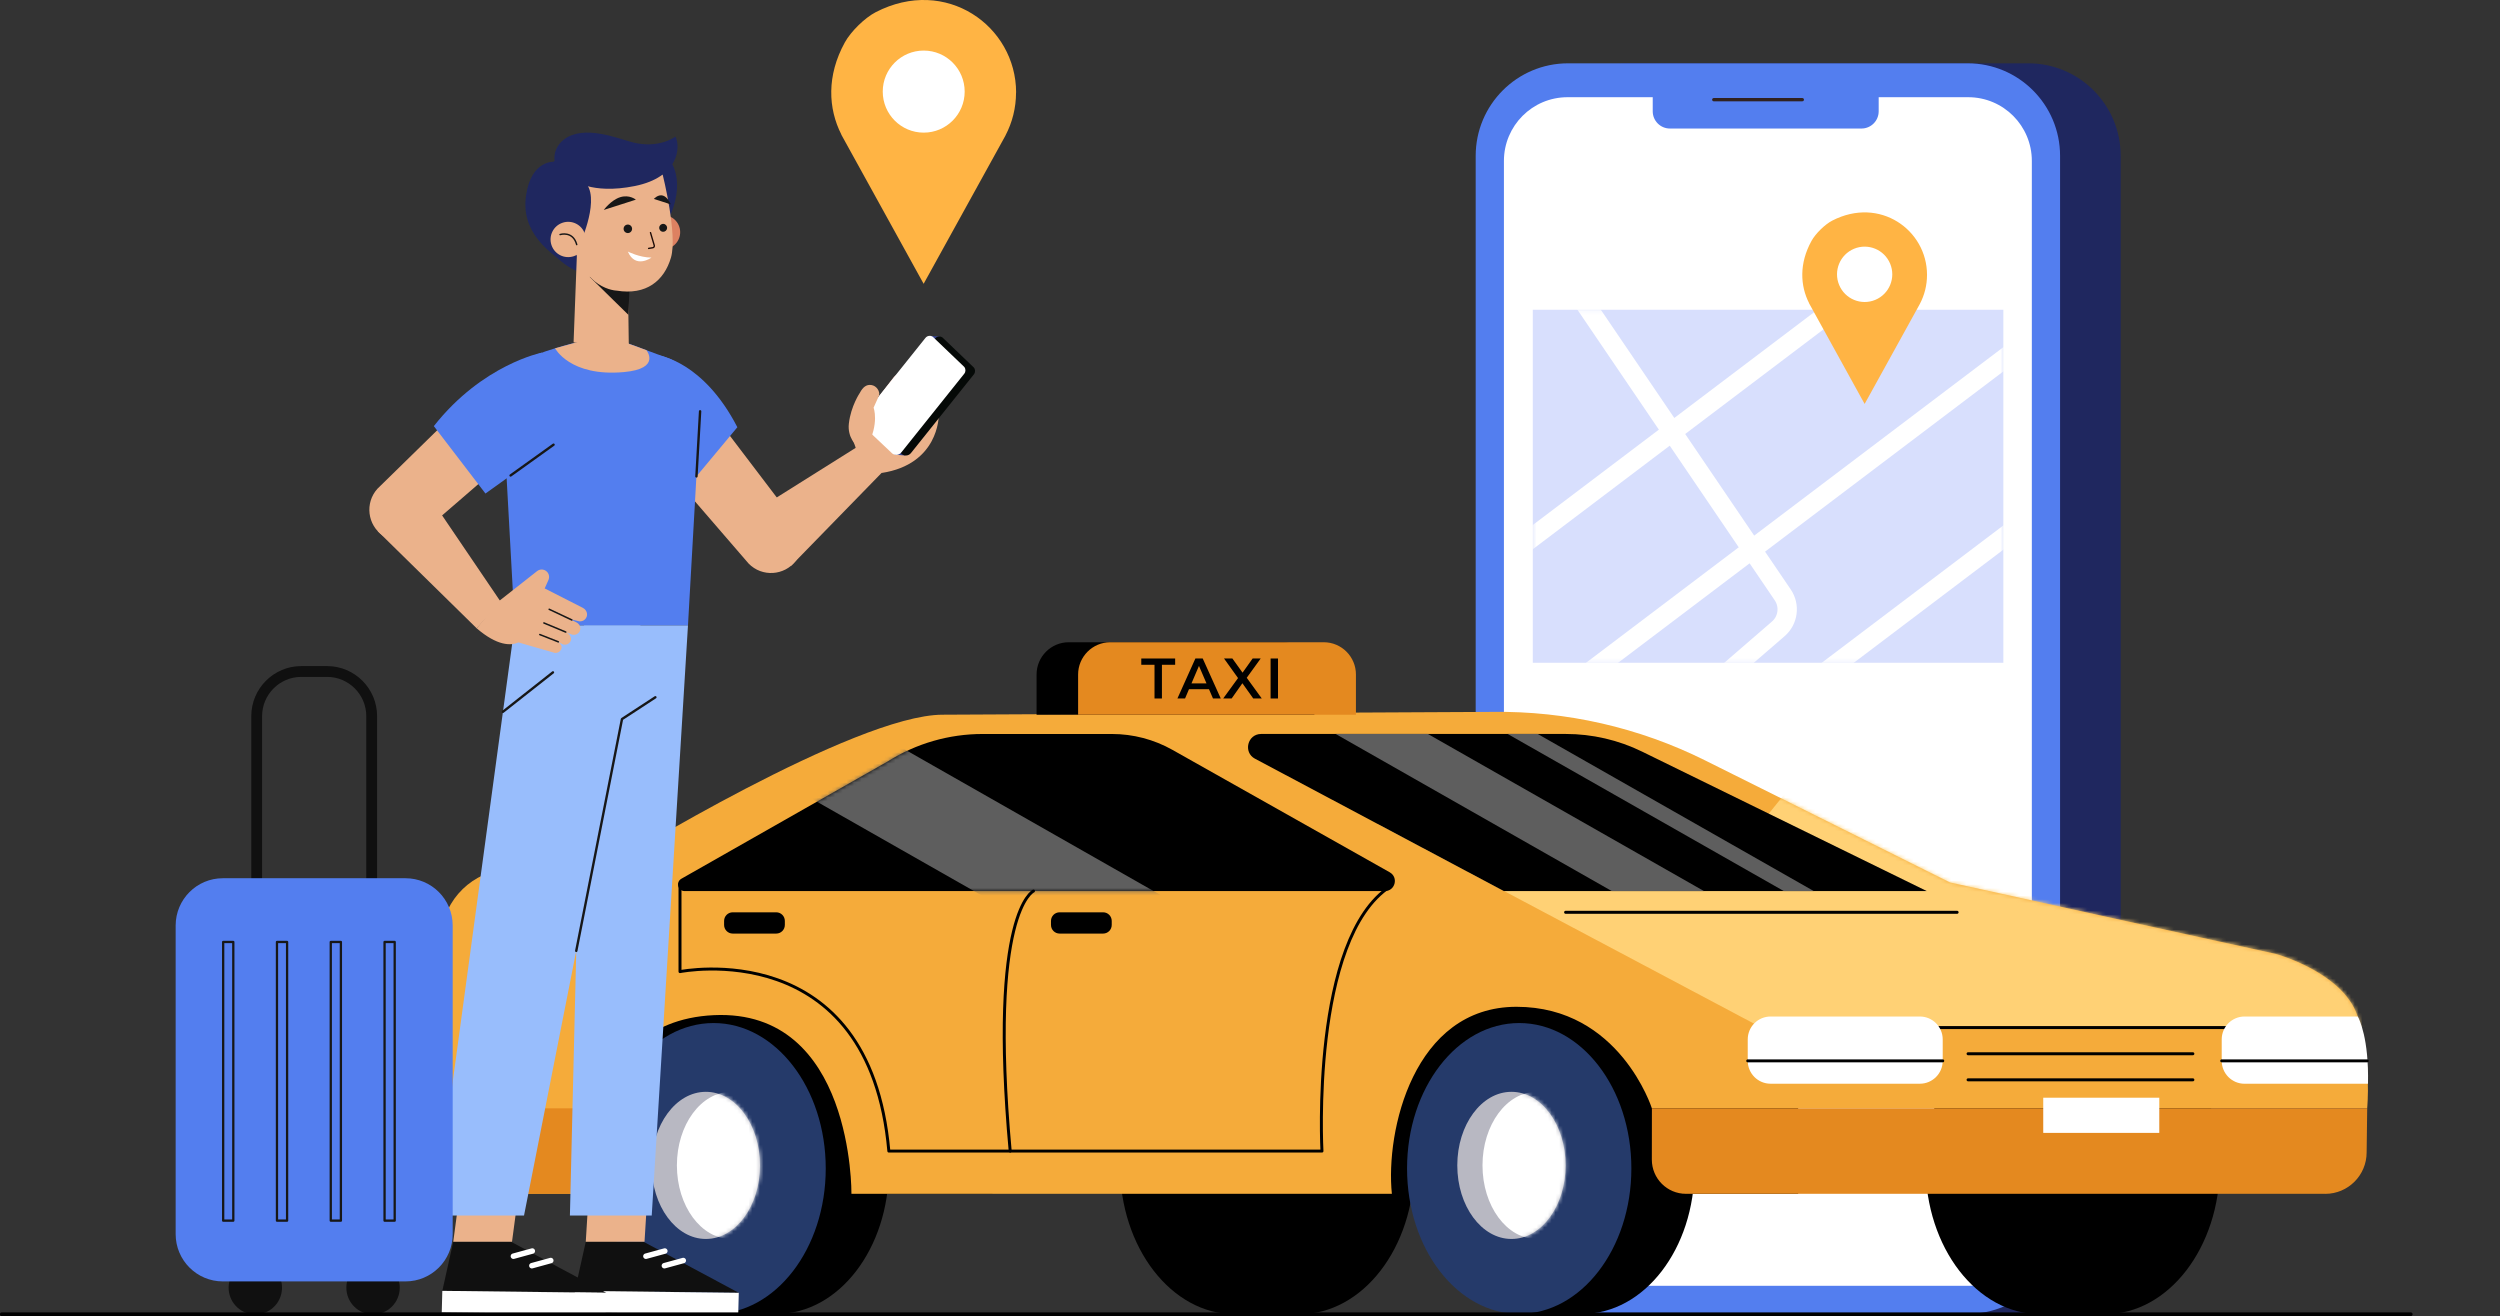 <svg width="663" height="349" viewBox="0 0 663 349" fill="none" xmlns="http://www.w3.org/2000/svg">
<rect x="0" y="0" width="663" height="349" fill="#333333" stroke="none"/>
<g clip-path="url(#clip0_1_1455)">
<path d="M431.921 348.432H537.907C551.436 348.432 562.404 337.445 562.404 323.893V41.331C562.404 27.778 551.436 16.792 537.907 16.792H431.921C418.392 16.792 407.425 27.778 407.425 41.331V323.893C407.425 337.445 418.392 348.432 431.921 348.432Z" fill="#1F275F"/>
<path d="M415.849 348.432H521.834C535.363 348.432 546.331 337.445 546.331 323.893V41.331C546.331 27.778 535.363 16.792 521.834 16.792H415.849C402.32 16.792 391.352 27.778 391.352 41.331V323.893C391.352 337.445 402.32 348.432 415.849 348.432Z" fill="#537EEF"/>
<path d="M415.707 340.997H521.976C531.291 340.997 538.843 333.432 538.843 324.101V42.675C538.843 33.344 531.291 25.779 521.976 25.779H415.707C406.392 25.779 398.84 33.344 398.84 42.675V324.101C398.84 333.432 406.392 340.997 415.707 340.997Z" fill="white"/>
<path d="M493.669 34.085L442.86 34.085C440.345 34.085 438.303 32.04 438.303 29.52V22.076L498.226 22.076V29.52C498.226 32.04 496.184 34.085 493.669 34.085Z" fill="#537EEF"/>
<path d="M454.489 26.433H477.975" stroke="#312220" stroke-width="0.87" stroke-linecap="round" stroke-linejoin="round"/>
<path d="M531.289 82.15H406.498V175.769H531.289V82.15Z" fill="#D8DFFD"/>
<mask id="mask0_1_1455" style="mask-type:luminance" maskUnits="userSpaceOnUse" x="406" y="82" width="126" height="94">
<path d="M531.289 82.15H406.498V175.769H531.289V82.15Z" fill="white"/>
</mask>
<g mask="url(#mask0_1_1455)">
<path d="M539.136 89.348L384.081 206.616" stroke="white" stroke-width="5.13" stroke-miterlimit="10"/>
<path d="M576.037 108.716L420.983 225.983" stroke="white" stroke-width="5.13" stroke-miterlimit="10"/>
<path d="M501.516 70.576L364.463 174.235" stroke="white" stroke-width="5.13" stroke-miterlimit="10"/>
<path d="M415.338 73.162L472.784 157.765C474.732 160.635 474.221 164.508 471.602 166.772L453.166 182.711C444.761 189.985 443.598 197.902 450.537 206.587L480.3 248.552" stroke="white" stroke-width="5.13" stroke-miterlimit="10"/>
</g>
<path d="M511.047 72.897C511.047 60.983 498.491 52.004 485.907 58.511C483.95 59.524 481.463 61.968 480.404 63.9C477.114 69.866 477.407 75.757 479.771 80.398H479.752L479.884 80.644C479.941 80.758 480.007 80.871 480.073 80.985L494.501 107.125L508.957 80.947C509.004 80.862 509.052 80.767 509.099 80.682L509.165 80.559C510.366 78.267 511.047 75.662 511.047 72.897Z" fill="#FFB444"/>
<path d="M497.322 79.527C501.058 77.968 502.825 73.671 501.269 69.929C499.713 66.187 495.424 64.417 491.688 65.975C487.952 67.534 486.185 71.831 487.741 75.573C489.297 79.315 493.586 81.085 497.322 79.527Z" fill="white"/>
<path d="M344.599 269.578H327.468C310.648 269.578 297.015 287.25 297.015 309.052C297.015 330.854 310.648 348.527 327.468 348.527H344.599C361.419 348.527 375.052 330.854 375.052 309.052C375.052 287.25 361.419 269.578 344.599 269.578Z" fill="black"/>
<path d="M558.244 269.578H541.112C524.292 269.578 510.659 287.25 510.659 309.052C510.659 330.854 524.292 348.527 541.112 348.527H558.244C575.063 348.527 588.697 330.854 588.697 309.052C588.697 287.25 575.063 269.578 558.244 269.578Z" fill="black"/>
<path d="M476.868 260.022H350.584V316.6H476.868V260.022Z" fill="black"/>
<path d="M419.631 348.441C436.058 348.441 449.375 331.175 449.375 309.876C449.375 288.577 436.058 271.311 419.631 271.311C403.203 271.311 389.887 288.577 389.887 309.876C389.887 331.175 403.203 348.441 419.631 348.441Z" fill="black"/>
<path d="M402.896 348.432H419.631L436.734 331.299L419.631 271.311H402.896V348.432Z" fill="black"/>
<path d="M402.896 348.441C419.323 348.441 432.64 331.175 432.64 309.876C432.64 288.577 419.323 271.311 402.896 271.311C386.469 271.311 373.152 288.577 373.152 309.876C373.152 331.175 386.469 348.441 402.896 348.441Z" fill="#253A6A"/>
<path d="M400.835 328.571C408.767 328.571 415.196 319.837 415.196 309.062C415.196 298.286 408.767 289.552 400.835 289.552C392.903 289.552 386.473 298.286 386.473 309.062C386.473 319.837 392.903 328.571 400.835 328.571Z" fill="#B8B8C2"/>
<mask id="mask1_1_1455" style="mask-type:luminance" maskUnits="userSpaceOnUse" x="386" y="289" width="30" height="40">
<path d="M400.835 328.571C408.767 328.571 415.196 319.837 415.196 309.062C415.196 298.286 408.767 289.552 400.835 289.552C392.903 289.552 386.473 298.286 386.473 309.062C386.473 319.837 392.903 328.571 400.835 328.571Z" fill="white"/>
</mask>
<g mask="url(#mask1_1_1455)">
<path d="M407.519 328.571C415.451 328.571 421.881 319.837 421.881 309.062C421.881 298.286 415.451 289.552 407.519 289.552C399.588 289.552 393.158 298.286 393.158 309.062C393.158 319.837 399.588 328.571 407.519 328.571Z" fill="white"/>
</g>
<path d="M263.224 260.022H136.94V316.6H263.224V260.022Z" fill="black"/>
<path d="M205.977 348.441C222.404 348.441 235.721 331.175 235.721 309.876C235.721 288.577 222.404 271.311 205.977 271.311C189.55 271.311 176.233 288.577 176.233 309.876C176.233 331.175 189.55 348.441 205.977 348.441Z" fill="black"/>
<path d="M189.242 348.432H205.977L223.089 331.299L205.977 271.311H189.242V348.432Z" fill="black"/>
<path d="M189.242 348.441C205.669 348.441 218.986 331.175 218.986 309.876C218.986 288.577 205.669 271.311 189.242 271.311C172.815 271.311 159.498 288.577 159.498 309.876C159.498 331.175 172.815 348.441 189.242 348.441Z" fill="#253A6A"/>
<path d="M187.191 328.571C195.122 328.571 201.552 319.837 201.552 309.062C201.552 298.286 195.122 289.552 187.191 289.552C179.259 289.552 172.829 298.286 172.829 309.062C172.829 319.837 179.259 328.571 187.191 328.571Z" fill="#B8B8C2"/>
<mask id="mask2_1_1455" style="mask-type:luminance" maskUnits="userSpaceOnUse" x="172" y="289" width="30" height="40">
<path d="M187.191 328.571C195.122 328.571 201.552 319.837 201.552 309.062C201.552 298.286 195.122 289.552 187.191 289.552C179.259 289.552 172.829 298.286 172.829 309.062C172.829 319.837 179.259 328.571 187.191 328.571Z" fill="white"/>
</mask>
<g mask="url(#mask2_1_1455)">
<path d="M193.875 328.571C201.806 328.571 208.236 319.837 208.236 309.062C208.236 298.286 201.806 289.552 193.875 289.552C185.943 289.552 179.513 298.286 179.513 309.062C179.513 319.837 185.943 328.571 193.875 328.571Z" fill="white"/>
</g>
<path d="M116.877 316.6V249.604C116.877 240.048 123.873 231.903 133.319 230.596C141.61 229.44 152.228 228.436 163.214 228.635C163.214 228.635 226.711 189.54 249.988 189.54L395.852 188.791C415.376 188.526 434.682 192.93 452.164 201.643L517.126 234.024L603.493 252.966C603.493 252.966 621.381 257.824 625.22 269.473C629.058 281.123 627.772 293.927 627.772 293.927H438.076C438.076 293.927 429.53 267.002 402.178 267.002C374.826 267.002 367.413 300.045 369.124 316.6H225.803C225.803 316.6 226.37 267.504 189.327 269.218C152.284 270.932 155.13 316.6 155.13 316.6H116.868" fill="#F5AB3A"/>
<mask id="mask3_1_1455" style="mask-type:luminance" maskUnits="userSpaceOnUse" x="116" y="188" width="512" height="129">
<path d="M116.877 316.6V249.604C116.877 240.048 123.873 231.903 133.319 230.596C141.61 229.44 152.228 228.436 163.214 228.635C163.214 228.635 226.711 189.54 249.988 189.54L395.852 188.791C415.376 188.526 434.682 192.93 452.164 201.643L517.126 234.024L603.493 252.966C603.493 252.966 621.381 257.824 625.22 269.473C629.058 281.123 627.772 293.927 627.772 293.927H438.076C438.076 293.927 429.53 267.002 402.178 267.002C374.826 267.002 367.413 300.045 369.124 316.6H225.803C225.803 316.6 226.37 267.504 189.327 269.218C152.284 270.932 155.13 316.6 155.13 316.6H116.868" fill="white"/>
</mask>
<g mask="url(#mask3_1_1455)">
<path d="M366.014 218.861L467.111 272.504L663 272.277L490.946 188.772L459.898 227.11L366.014 218.861Z" fill="#FFD175"/>
</g>
<path d="M118.286 293.927C113.284 293.927 109.238 297.981 109.228 302.991V307.537C109.228 312.547 113.275 316.6 118.276 316.6H155.14C155.14 316.6 154.951 304.241 158.222 293.927H118.286Z" fill="#E4891F"/>
<path d="M283.438 170.323H340.042C344.751 170.323 348.58 174.159 348.58 178.876V189.54H274.9V178.876C274.9 174.159 278.729 170.323 283.438 170.323Z" fill="black"/>
<path d="M294.452 170.323H351.057C355.765 170.323 359.594 174.159 359.594 178.876V189.54H285.915V178.876C285.915 174.159 289.744 170.323 294.452 170.323Z" fill="#E4891F"/>
<path d="M306.176 176.3H302.668V174.633H311.65V176.3H308.143V185.24H306.176V176.3Z" fill="black"/>
<path d="M320.613 182.778H315.319L314.279 185.23H312.255L317.02 174.623H318.959L323.743 185.23H321.681L320.623 182.778H320.613ZM319.961 181.234L317.966 176.593L315.98 181.234H319.961Z" fill="black"/>
<path d="M332.356 185.23L329.481 181.196L326.636 185.23H324.395L328.328 179.823L324.603 174.623H326.825L329.529 178.393L332.204 174.623H334.341L330.635 179.747L334.615 185.23H332.346H332.356Z" fill="black"/>
<path d="M336.96 174.633H338.927V185.24H336.96V174.633Z" fill="black"/>
<path d="M368.567 231.335L310.922 198.859C306.025 196.103 300.503 194.654 294.887 194.654H260.567C251.689 194.654 242.982 197.164 235.465 201.909L180.705 233.039C179.145 233.93 179.769 236.316 181.565 236.316H367.262C369.994 236.316 370.94 232.679 368.567 231.344V231.335Z" fill="black"/>
<mask id="mask4_1_1455" style="mask-type:luminance" maskUnits="userSpaceOnUse" x="179" y="194" width="191" height="43">
<path d="M368.567 231.335L310.922 198.859C306.025 196.103 300.503 194.654 294.887 194.654H260.567C251.689 194.654 242.982 197.164 235.465 201.909L180.705 233.039C179.145 233.93 179.769 236.316 181.565 236.316H367.262C369.994 236.316 370.94 232.679 368.567 231.344V231.335Z" fill="white"/>
</mask>
<g mask="url(#mask4_1_1455)">
<path d="M181.669 192.712L299.974 260.022H347.587L229.32 192.712H181.669Z" fill="#5E5E5E"/>
</g>
<path d="M180.336 234.375V257.673C180.336 257.673 230.625 247.53 235.721 305.264H350.584C350.584 305.264 347.511 248.827 368.718 235.066" stroke="black" stroke-width="0.79" stroke-linecap="round" stroke-linejoin="round"/>
<path d="M274.078 236.307C274.078 236.307 262.099 241.629 267.904 305.264" stroke="black" stroke-width="0.79" stroke-linecap="round" stroke-linejoin="round"/>
<path d="M292.543 241.942H281.008C279.744 241.942 278.72 242.968 278.72 244.234V245.294C278.72 246.56 279.744 247.586 281.008 247.586H292.543C293.806 247.586 294.831 246.56 294.831 245.294V244.234C294.831 242.968 293.806 241.942 292.543 241.942Z" fill="black"/>
<path d="M205.854 241.942H194.319C193.056 241.942 192.031 242.968 192.031 244.234V245.294C192.031 246.56 193.056 247.586 194.319 247.586H205.854C207.117 247.586 208.142 246.56 208.142 245.294V244.234C208.142 242.968 207.117 241.942 205.854 241.942Z" fill="black"/>
<path d="M332.838 201.217L398.812 236.307H510.971L435.514 199.342C429.199 196.245 422.259 194.645 415.234 194.645H334.464C330.833 194.645 329.623 199.513 332.828 201.217H332.838Z" fill="black"/>
<path d="M415.196 241.942H519.026" stroke="black" stroke-width="0.79" stroke-linecap="round" stroke-linejoin="round"/>
<path d="M354.205 194.645L427.44 236.307H451.88L378.664 194.645H354.205Z" fill="#5E5E5E"/>
<path d="M399.823 194.645L473.058 236.307H481L407.784 194.645H399.823Z" fill="#5E5E5E"/>
<path d="M616.654 316.6H447.115C442.114 316.6 438.067 312.537 438.067 307.537L438.086 293.937H627.782L627.631 305.614C627.631 311.685 622.714 316.61 616.654 316.61V316.6Z" fill="#E4891F"/>
<path d="M572.643 291.114H541.868V300.443H572.643V291.114Z" fill="white"/>
<path d="M505.374 272.514H596.081" stroke="black" stroke-width="0.79" stroke-linecap="round" stroke-linejoin="round"/>
<path d="M521.929 279.456H581.549" stroke="black" stroke-width="0.79" stroke-linecap="round" stroke-linejoin="round"/>
<path d="M521.929 286.369H581.549" stroke="black" stroke-width="0.79" stroke-linecap="round" stroke-linejoin="round"/>
<path d="M509.146 269.578H469.56C466.213 269.578 463.5 272.296 463.5 275.648V281.331C463.5 284.684 466.213 287.402 469.56 287.402H509.146C512.493 287.402 515.207 284.684 515.207 281.331V275.648C515.207 272.296 512.493 269.578 509.146 269.578Z" fill="white"/>
<path d="M625.286 269.578H595.258C591.911 269.578 589.198 272.296 589.198 275.648V281.34C589.198 284.693 591.911 287.411 595.258 287.411H627.99C628.255 275.44 625.692 270.316 625.286 269.587V269.578Z" fill="white"/>
<path d="M463.5 281.34H515.216" stroke="black" stroke-width="0.79" stroke-linecap="round" stroke-linejoin="round"/>
<path d="M589.198 281.34H627.782" stroke="black" stroke-width="0.79" stroke-linecap="round" stroke-linejoin="round"/>
<path d="M269.473 24.548C269.473 6.895 250.867 -6.412 232.223 3.239C229.329 4.735 225.642 8.363 224.063 11.223C219.185 20.069 219.62 28.782 223.127 35.677H223.099L223.297 36.036C223.383 36.207 223.477 36.368 223.572 36.538L244.948 75.265L266.363 36.472C266.439 36.34 266.505 36.217 266.58 36.084L266.675 35.904H266.665C268.443 32.504 269.455 28.649 269.455 24.548H269.473Z" fill="#FFB444"/>
<path d="M244.967 35.175C250.967 35.175 255.831 30.303 255.831 24.293C255.831 18.283 250.967 13.411 244.967 13.411C238.968 13.411 234.104 18.283 234.104 24.293C234.104 30.303 238.968 35.175 244.967 35.175Z" fill="white"/>
<path d="M155.348 329.301H170.636L195.927 342.854L152.445 342.333L155.348 329.301Z" fill="#101010"/>
<path d="M152.294 348.063L152.445 342.333L195.927 342.854L195.775 348.583L152.294 348.063Z" fill="white"/>
<path d="M181.206 334.292L176.195 335.665" stroke="white" stroke-width="1.46" stroke-linecap="round" stroke-linejoin="round"/>
<path d="M176.308 331.773L171.297 333.146" stroke="white" stroke-width="1.46" stroke-linecap="round" stroke-linejoin="round"/>
<path d="M172.252 307.707H156.671L155.348 329.301H170.929L172.252 307.707Z" fill="#EBB28B"/>
<path d="M182.454 165.815L172.839 322.359H151.14L154.894 165.815H182.454Z" fill="#98BDFC"/>
<path d="M120.205 329.301H135.493L160.784 342.854L117.303 342.333L120.205 329.301Z" fill="#101010"/>
<path d="M117.151 348.063L117.303 342.333L160.784 342.854L160.633 348.583L117.151 348.063Z" fill="white"/>
<path d="M146.063 334.292L141.052 335.665" stroke="white" stroke-width="1.46" stroke-linecap="round" stroke-linejoin="round"/>
<path d="M141.166 331.773L136.155 333.146" stroke="white" stroke-width="1.46" stroke-linecap="round" stroke-linejoin="round"/>
<path d="M138.66 307.707H123.079L120.205 329.301H135.786L138.66 307.707Z" fill="#EBB28B"/>
<path d="M136.495 165.815L115.251 322.359H138.972L169.86 165.815H136.495Z" fill="#98BDFC"/>
<path d="M152.823 252.17L164.953 190.695L173.803 184.918" stroke="#171717" stroke-width="0.64" stroke-linecap="round" stroke-linejoin="round"/>
<path d="M133.385 188.763L146.64 178.317" stroke="#171717" stroke-width="0.64" stroke-linecap="round" stroke-linejoin="round"/>
<path d="M186.538 106.32L210.676 138.075C213.342 141.068 213.512 145.538 211.073 148.711C207.991 152.717 202.091 153.077 198.555 149.478L172.612 119.418C169.057 115.8 168.943 110.023 172.347 106.263C176.157 102.058 182.766 102.086 186.538 106.32Z" fill="#EBB28B"/>
<path d="M174.711 94.282C174.711 94.282 186.51 95.76 195.548 113.3L181.669 129.968L174.711 94.282Z" fill="#537EEF"/>
<path d="M194.121 139.382L227.221 118.584L233.811 125.403L209.815 150.028L194.121 139.382Z" fill="#EBB28B"/>
<path d="M232.525 105.6L248.938 110.392C248.938 110.392 248.938 123.13 233.801 125.432C232.969 125.555 229.244 124.125 228.611 123.556L226.096 116.368C225.207 115.184 225.283 113.536 226.276 112.447L232.535 105.6H232.525Z" fill="#EBB28B"/>
<path d="M231.164 107.712L236.969 100.078C237.829 99.017 239.304 98.79 240.287 99.576C241.223 100.334 241.375 101.755 240.637 102.844L235.276 111.216L231.173 107.712H231.164Z" fill="#E9B0A0"/>
<path d="M238.179 113.811L245.156 106.916C246.121 105.95 247.548 105.846 248.371 106.698C249.156 107.513 249.108 108.914 248.257 109.909L241.601 117.561L238.179 113.811Z" fill="#E9B0A0"/>
<path d="M235.494 109.094L242.084 102.569C243.057 101.613 244.532 101.565 245.402 102.474C246.234 103.346 246.215 104.795 245.364 105.789L239.124 113.11L235.494 109.085V109.094Z" fill="#E9B0A0"/>
<path d="M246.584 89.073L249.203 89.244V106.424L240.032 120.801L237.243 120.573L242.159 102.512L246.584 89.073Z" fill="#36438D"/>
<path d="M231.22 112.921L238.888 120.157C239.588 121.028 240.921 121.018 241.601 120.128L258.289 99.264C258.695 98.734 258.686 97.995 258.27 97.474L250.233 89.774C249.647 89.045 248.541 89.054 247.974 89.793L231.201 110.761C230.71 111.396 230.719 112.286 231.22 112.911V112.921Z" fill="#050907"/>
<path d="M228.668 112.75L236.335 119.986C237.035 120.857 238.368 120.848 239.049 119.958L255.736 99.093C256.143 98.563 256.133 97.824 255.717 97.303L247.681 89.604C247.095 88.874 245.988 88.884 245.421 89.623L228.649 110.591C228.157 111.225 228.167 112.116 228.668 112.741V112.75Z" fill="white"/>
<path d="M227.855 118.707C226.956 118.262 224.716 115.923 225.113 112.371C225.633 107.693 228.044 104.16 228.044 104.16C228.847 102.654 229.774 101.925 231.079 102.105C232.487 102.304 233.395 103.81 233.14 104.852L231.674 108.119C231.674 108.119 233.291 112.258 229.906 118.528L227.864 118.707H227.855Z" fill="#EBB28B"/>
<path d="M152.502 90.911C152.502 90.911 143.577 93.004 137.214 96.214C133.205 98.241 132.761 102.617 133.271 107.077L136.505 165.815H182.454L185.668 109.066C186.113 102.844 182.463 96.745 176.564 94.737C169.955 92.483 165.785 90.342 162.268 90.143L152.511 90.911H152.502Z" fill="#537EEF"/>
<path d="M184.695 126.341L185.668 109.076" stroke="#171717" stroke-width="0.64" stroke-linecap="round" stroke-linejoin="round"/>
<path d="M152.502 90.911L147.207 92.369C147.207 92.369 151.14 99.965 165.436 98.677C175.457 97.777 171.42 92.862 171.42 92.862L166.438 91.053L152.511 90.901L152.502 90.911Z" fill="#EBB28B"/>
<path d="M109.077 124.636L132.808 159.631L126.417 166.63L100.228 140.916L109.077 124.636Z" fill="#EBB28B"/>
<path d="M154.61 161.222L144.456 156.051L145.449 153.816C145.808 153.001 145.59 152.045 144.9 151.486C144.191 150.899 143.17 150.889 142.452 151.448L132.458 159.309L126.417 166.63C131.9 171.337 135.484 171.27 137.545 170.361C137.781 170.437 138.027 170.532 138.273 170.598L146.706 173.023C147.491 173.363 148.389 173.023 148.777 172.274C149.051 171.725 149.155 170.835 147.529 170.011L149.155 170.835C149.977 171.195 150.942 170.835 151.32 170.02C151.679 169.3 151.235 168.353 150.28 167.728L151.518 168.221C152.417 168.609 153.476 168.164 153.816 167.207C154.109 166.383 153.674 165.465 152.889 165.067L151.093 164.158L153.22 164.679C154.204 165.029 155.291 164.499 155.612 163.476C155.886 162.595 155.414 161.648 154.591 161.222H154.61Z" fill="#EBB28B"/>
<path d="M151.641 164.414L145.647 161.582" stroke="#171717" stroke-width="0.41" stroke-linecap="round" stroke-linejoin="round"/>
<path d="M150.034 167.624L144.248 165.209" stroke="#171717" stroke-width="0.41" stroke-linecap="round" stroke-linejoin="round"/>
<path d="M148.068 170.219L143.161 168.287" stroke="#171717" stroke-width="0.41" stroke-linecap="round" stroke-linejoin="round"/>
<path d="M142.357 114.985L112.188 141.059C109.37 143.909 104.927 144.345 101.608 142.1C97.429 139.269 96.71 133.387 100.086 129.627L128.459 101.859C131.853 98.08 137.592 97.616 141.553 100.798C145.969 104.35 146.347 110.96 142.367 114.995L142.357 114.985Z" fill="#EBB28B"/>
<path d="M143.719 93.515C143.719 93.515 127.967 96.603 115.052 113.006L128.743 130.887L148.37 116.804L143.719 93.515Z" fill="#537EEF"/>
<path d="M135.408 126.095L146.801 117.931" stroke="#171717" stroke-width="0.64" stroke-linecap="round" stroke-linejoin="round"/>
<path d="M176.913 41.605C176.913 41.605 182.227 46.36 177.821 57.052L170.522 42.628L176.913 41.605Z" fill="#1F275F"/>
<path d="M147.132 42.894C147.132 42.894 140.92 42.221 139.511 51.806C138.103 61.4 145.137 67.129 152.946 71.77L147.122 42.894H147.132Z" fill="#1F275F"/>
<path d="M160.075 73.408C169.912 73.408 177.887 65.233 177.887 55.149C177.887 45.064 169.912 36.889 160.075 36.889C150.237 36.889 142.263 45.064 142.263 55.149C142.263 65.233 150.237 73.408 160.075 73.408Z" fill="#1F275F"/>
<path d="M171.581 63.019C172.375 65.387 174.937 66.665 177.301 65.87C179.665 65.074 180.941 62.508 180.147 60.14C179.353 57.772 176.791 56.493 174.427 57.289C172.063 58.085 170.787 60.651 171.581 63.019Z" fill="#DD8161"/>
<path d="M166.513 73.522L166.778 93.221L152.114 90.787L153.183 62.536L166.513 73.522Z" fill="#EBB28B"/>
<path d="M166.655 83.504L156.359 73.408L166.986 75.284L166.655 83.504Z" fill="#171717"/>
<path d="M175.76 46.379C175.76 46.379 179.731 62.242 177.935 68.332C176.148 74.422 171.42 78.371 163.535 77.074C163.535 77.074 154.44 76.903 151.755 63.464C147.708 43.244 165.975 35.838 175.76 46.369V46.379Z" fill="#EBB28B"/>
<path d="M154.298 63.464C154.298 63.464 160.122 50.072 153.797 47.458C151.897 46.672 150.791 46.275 149.892 52.989C148.994 59.704 151.339 60.803 151.339 60.803L154.298 63.464Z" fill="#1F275F"/>
<path d="M146.252 64.998C147.075 67.451 149.722 68.768 152.171 67.944C154.62 67.12 155.934 64.468 155.111 62.015C154.289 59.562 151.641 58.246 149.193 59.07C146.744 59.894 145.43 62.545 146.252 64.998Z" fill="#EBB28B"/>
<path d="M148.531 62.204C148.531 62.204 151.925 61.115 152.946 64.866" stroke="#171717" stroke-width="0.39" stroke-linecap="round" stroke-linejoin="round"/>
<path d="M172.508 61.693L173.519 65.122C173.567 65.377 173.406 65.624 173.16 65.69L172.016 65.879" stroke="#1E0B07" stroke-width="0.37" stroke-linecap="round" stroke-linejoin="round"/>
<path d="M165.379 60.613C165.341 61.239 165.814 61.769 166.438 61.807C167.062 61.845 167.591 61.371 167.629 60.746C167.667 60.121 167.194 59.59 166.57 59.553C165.946 59.515 165.417 59.988 165.379 60.613Z" fill="#171717"/>
<path d="M174.824 60.358C174.786 60.935 175.231 61.437 175.807 61.466C176.384 61.504 176.885 61.059 176.913 60.481C176.951 59.903 176.507 59.401 175.93 59.373C175.353 59.335 174.852 59.78 174.824 60.358Z" fill="#171717"/>
<path d="M168.631 52.952L160.122 55.679C160.122 55.679 162.013 53.075 164.471 52.298C166.929 51.522 168.631 52.952 168.631 52.952Z" fill="#171717"/>
<path d="M173.406 52.753L177.887 54.202C177.887 54.202 177.121 52.279 175.826 51.872C174.531 51.465 173.406 52.753 173.406 52.753Z" fill="#171717"/>
<path d="M166.504 66.713C166.504 66.713 169.633 68.313 172.772 68.313C172.772 68.313 168.508 71.41 166.504 66.713Z" fill="white"/>
<path d="M151.906 47.61C151.906 47.61 156.643 51.692 168.357 49.334C180.071 46.966 180.535 39.01 179.126 36.217C179.126 36.217 174.815 39.569 167.705 37.732C163.743 36.709 154.894 32.977 149.58 36.974C147.746 38.347 146.687 40.639 147.122 42.884C147.463 44.627 148.625 46.615 151.897 47.61H151.906Z" fill="#1F275F"/>
<path d="M79.891 178.08H86.745C93.269 178.08 98.573 183.393 98.573 189.928V255.39H68.073V189.928C68.073 183.393 73.377 178.08 79.9 178.08H79.891Z" stroke="#101010" stroke-width="2.87" stroke-miterlimit="10"/>
<path d="M74.606 343.119C75.501 339.306 73.141 335.487 69.334 334.59C65.527 333.692 61.715 336.056 60.819 339.87C59.923 343.684 62.283 347.503 66.091 348.4C69.898 349.297 73.71 346.933 74.606 343.119Z" fill="#101010"/>
<path d="M103.943 346.506C106.708 343.735 106.708 339.244 103.943 336.474C101.177 333.703 96.693 333.703 93.928 336.474C91.162 339.244 91.162 343.735 93.928 346.506C96.693 349.276 101.177 349.276 103.943 346.506Z" fill="#101010"/>
<path d="M59.1 232.907H107.536C114.447 232.907 120.054 238.523 120.054 245.446V327.293C120.054 334.216 114.447 339.832 107.536 339.832H59.1C52.189 339.832 46.583 334.216 46.583 327.293V245.446C46.583 238.523 52.189 232.907 59.1 232.907Z" fill="#537EEF"/>
<path d="M61.87 249.812H59.185V323.713H61.87V249.812Z" stroke="#171717" stroke-width="0.61" stroke-linecap="round" stroke-linejoin="round"/>
<path d="M76.137 249.812H73.452V323.713H76.137V249.812Z" stroke="#171717" stroke-width="0.61" stroke-linecap="round" stroke-linejoin="round"/>
<path d="M90.404 249.812H87.719V323.713H90.404V249.812Z" stroke="#171717" stroke-width="0.61" stroke-linecap="round" stroke-linejoin="round"/>
<path d="M104.671 249.812H101.986V323.713H104.671V249.812Z" stroke="#171717" stroke-width="0.61" stroke-linecap="round" stroke-linejoin="round"/>
<path d="M0.463 348.536H639.335" stroke="black" stroke-width="0.98" stroke-linecap="round" stroke-linejoin="round"/>
</g>
<defs>
<clipPath id="clip0_1_1455">
<rect width="663" height="349" fill="white"/>
</clipPath>
</defs>
</svg>
